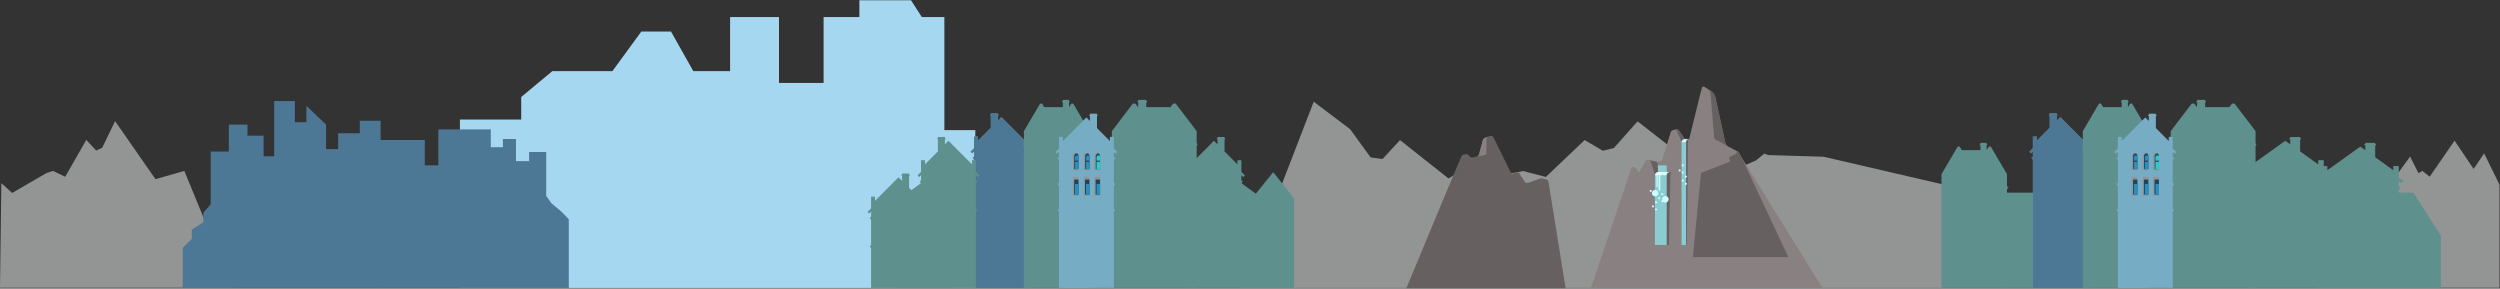 <svg width="2435" height="281" xmlns="http://www.w3.org/2000/svg" xmlns:xlink="http://www.w3.org/1999/xlink"><rect width="100%" height="100%" fill="#333333" stroke="none"/><defs><path id="a" d="M1980.023 280.466V155.268h-.57v-1.15h-.573v-1.15h1.143v-5.367l-1.814 1.823-1.62-1.626 3.434-3.45v-11.354h3.817v4.067l12.57-12.627v-11.723h-.573v-1.15h.573v-1.15h6.871v1.15h.57v1.15h-.57v4.821l3.46-3.475 22.897 23.006v-4.069h3.817v11.354l3.435 3.45-.763.766-.858.86-1.814-1.823v5.368h1.144v1.148h-.573v1.151h-.57l-.002 29.117 5.73 6.096v89.985h-68.319 4.58z"/><path id="b" d="M948.679 280.466V155.268h-.571v-1.15h-.573v-1.15h1.144v-5.367l-1.814 1.823-1.62-1.626 3.434-3.45v-11.354h3.817v4.067l12.57-12.627v-11.723h-.573v-1.15h.573v-1.15h6.87v1.15h.572v1.15h-.571v4.821l3.46-3.475 22.897 23.006v-4.069h3.817v11.354l3.434 3.45-.762.766-.858.86-1.814-1.823v5.368h1.144v1.148h-.573v1.151h-.571v29.117l5.729 6.096-.001 89.985H939.52h4.58z"/></defs><g fill="none" fill-rule="evenodd"><path fill="#939494" d="M226.367 280.273H0L1.316 178.37l10.484 9.571 33.306-19.299 6.467-2.191 11.934 5.68L84.05 136.25l9.637 10.39 5.816-2.638L112.091 118l39.364 56.53 28.063-8.08z"/><path fill="#A6D7F0" fill-rule="nonzero" d="M949.966 191.425v-64.667h-30.143V16.594h-21.957L887.302.232h-50.266v16.362h-34.848V80.77H758.73V16.594h-47.614v52.719h-35.814l-21.746-38.576H624.63l-28.174 38.576h-58.549L507.66 94.47v21.962h-59.695v164.034h502z"/><path d="M426.95 280.466V126.05h51.089v17.314h11.777v-7.955h12.757v21.525h12.756v-8.89h16.682v42.718l4.89 7.021 10.345 8.749 6.754 7.03v66.905H426.95zm-56.246 0V136.344h43.056v24.694h13.19v119.428h-56.246zm-192.704 0V241.36l8.855-8.697v-8.971l11.22-7.184v-9.493l7.152-8.036v-51.404h17.665V121.37h18.154v10.762h15.702v20.122h10.304V98.44h20.117v20.59h11.285v-15.91l19.136 18.25v23.865h11.777v-15.442h21.098v-12.167h20.24v162.84H178z" fill="#4C7896"/><path fill="#939494" d="M2255 280.268l92.427-127.796 8.152 16.165 3.837-2.192 7.083 5.681L2390.733 137l18.57 27.504 10.259-15.083 14.963 30.496v100.35z"/><path d="M2142.991 185.197v54.01h-82.631v-27.603h-.806v-1.15h-.807v-1.15h1.613V184h-.806v-1.15h-.807v-1.15h1.613v-12.072l20.465-26.838h2.453l2.63 3.45h.251v-4.797h-.806v-1.15h.806v-1.15h7.715v1.15h.807v1.15h-.807v4.797h23.57l2.63-3.45h2.453l20.464 26.837v12.072h.75v1.15h-.343V184h-.407v1.198m118.504 26.896v68.372h87.774-12.845v-68.862h.803v-1.152h.803v-1.15h-1.606v-25.303h.803v-1.151h.803v-1.149h-1.606v-5.367l2.547 1.822 2.27-1.625-4.817-3.45v-11.354h-5.35v4.069l3.898 2.792 1.452 1.042-22.98-16.464v-11.722h.802v-1.15h-.803v-1.15h-9.632v1.15h-.804v1.15h.804v4.821l1.206.864-6.057-4.34-32.112 23.005v-4.067h-5.353v19.974h-1.606v1.149h.803v1.15h.803v25.304h-1.603v1.15h.803v1.152h.8v.49zm-4.816-35.565l2.269 1.625 2.547-1.825v5.37-8.622l-4.816 3.452z" fill="#5E908D"/><path fill="#5E908D" d="M2335.07 280.466h42.277V229.56l-26.65-41.934h-15.627zm-385.058 0h30.147v-92.84h-30.147zm246.9 0h-82.632V169.705h-.806v-1.15h-.806v-1.15h1.612V142.1h-.806v-1.15h-.806v-1.15h1.612v-12.072l20.466-26.838h2.453l2.63 3.45.25-4.797h-.805v-1.15h.806v-1.15h7.715v1.15h.807v1.15h-.807v4.798h23.569l2.631-3.451h2.453l20.464 26.837V139.8h.749v1.15h-.342v1.15h-.407v138.366z"/><use fill="#92BAB8" xlink:href="#a"/><use fill-opacity=".623" fill="#235183" xlink:href="#a"/><path d="M2028.642 280.466h63.804V169.705h.622v-1.15h.623v-1.15h-1.245V142.1h.622v-1.15h.623v-1.15h-1.245v-12.072l-15.803-26.838h-1.894l-2.03 3.45-.195-4.797h.623v-1.15h-.623v-1.15h-5.957v1.15h-.623v1.15h.623v4.798h-18.198l-2.032-3.451h-1.894l-15.801 26.837V139.8h-.58v1.15h.265v1.15h.315v138.366zm159.744-74.058v74.058h106.93v-85.358l-32.002-16.796h.803v-1.15h.803v-1.15h-1.606v-5.367l2.547 1.823 2.27-1.626-4.817-3.45v-11.354h-5.35v4.07l3.898 2.792 1.452 1.042-22.98-16.464v-11.722h.803v-1.15h-.803v-1.15h-9.633v1.15h-.804v1.15h.804v4.82l1.206.865-6.057-4.34-32.112 23.004v-4.067h-5.353v19.975h-1.606v1.149h.803v1.15h.804v25.303h-1.604v1.151h.803v1.151h.8v.491zm-4.817-35.566l2.27 1.626 2.546-1.825v5.37-8.623l-4.816 3.452z" fill="#5E908D"/><path fill="#77ACC5" d="M2116.21 280.466v-74.29h.57v-1.151h.573v-1.15h-1.144v-2.993l9.083 6.389v2.26l.075-2.299-9.158-6.443v-19.918h.571v-1.15h.573v-1.15h-1.144v-23.003h.571v-1.151h.573v-1.149h-1.144V147.9l1.815 1.823 1.62-1.625-3.435-3.45v-11.354h-3.817v4.067l-12.57-12.627V113.01h.573v-1.151h-.573v-1.149h-6.87v1.149h-.571v1.15h.57v4.821l-3.459-3.474-22.898 23.005v-4.068h-3.817v11.353l-3.434 3.45.763.766.857.86 1.814-1.823v5.368h-1.143v1.149h.573v1.15h.57v23.004h-1.143v1.15h.573v1.15h.57v23.003h-1.143v1.15h.573v1.152h.572v74.29h62.588-4.58z"/><path fill="#939494" fill-rule="nonzero" d="M2076.24 172.205h5.582V190.6h-5.582zm10.669 0h5.582V190.6h-5.582zm10.332 0h5.582V190.6h-5.582z"/><path fill="#214261" fill-rule="nonzero" d="M2077.611 174.853h4.21v14.626h-4.21zm10.53 0h4.35v14.626h-4.35zm10.332 0h4.35v14.626h-4.35z"/><path fill="#2491BF" fill-rule="nonzero" d="M2099.451 179.223h3.371v10.257h-3.371zm-10.332 0h3.371v10.257h-3.371zm-10.67 0h3.373v10.257h-3.373z"/><path d="M2081.821 151.714v14.132h-5.581v-14.132a2.798 2.798 0 0 1 2.79-2.804c.687 0 1.312.247 1.798.662.608.51.993 1.284.993 2.142z" fill="#939494" fill-rule="nonzero"/><path d="M2081.821 151.714v13.013h-4.208v-12.632c0-1.503 1.044-2.72 2.339-2.72.312 0 .608.068.876.197.608.51.993 1.284.993 2.142z" fill="#214261" fill-rule="nonzero"/><path fill="#2491BF" fill-rule="nonzero" d="M2078.45 157.632h3.371v7.095h-3.371zm3.371-1.186v-4.524a.442.442 0 0 0-.072-.073 1.925 1.925 0 0 0-1.295-.5c-1.105 0-2.004.948-2.004 2.115v2.983h3.371z"/><path d="M2092.49 151.714v14.132h-5.581v-14.132a2.798 2.798 0 0 1 2.79-2.804c.687 0 1.312.247 1.798.662.608.51.994 1.284.994 2.142z" fill="#939494" fill-rule="nonzero"/><path d="M2092.49 151.714v13.013h-4.208v-12.632c0-1.503 1.044-2.72 2.339-2.72.312 0 .608.068.876.197.608.51.994 1.284.994 2.142z" fill="#214261" fill-rule="nonzero"/><path fill="#2491BF" fill-rule="nonzero" d="M2089.119 157.632h3.371v7.095h-3.371zm3.371-1.186v-4.524a.443.443 0 0 0-.072-.073 1.925 1.925 0 0 0-1.295-.5c-1.105 0-2.004.948-2.004 2.115v2.983h3.372z"/><path d="M2102.823 151.714v14.132h-5.582v-14.132a2.798 2.798 0 0 1 2.79-2.804c.687 0 1.312.247 1.798.662a2.79 2.79 0 0 1 .994 2.142z" fill="#939494" fill-rule="nonzero"/><path d="M2102.823 151.714v13.013h-4.209v-12.632c0-1.503 1.044-2.72 2.339-2.72.312 0 .608.068.876.197a2.79 2.79 0 0 1 .994 2.142z" fill="#215261" fill-rule="nonzero"/><path fill="#939494" d="M1245.776 280.466h-36.304l70.1-181.418L1315 125.826l19.969 27.451 11.609 1.648 17.009-18.482 47.235 37.376 35.71-21.148 25.267 16.164 11.895-2.191 21.953 5.68 37.79-35.881 17.73 10.39 10.698-2.638 23.156-26.002 72.413 56.53 42.926-18.476 8.09-6.628 3.676 1.394 54.091 1.658 118.311 27.445v100.35z"/><path fill="#28CDD1" fill-rule="nonzero" d="M2099.451 157.632h3.371v7.095h-3.371zm3.372-1.186v-4.524a.452.452 0 0 0-.073-.073 1.925 1.925 0 0 0-1.295-.5c-1.105 0-2.004.948-2.004 2.115v2.983h3.372z"/><path d="M1165.567 280.466h-82.631V169.705h-.806v-1.15h-.807v-1.15h1.613V142.1h-.806v-1.15h-.807v-1.15h1.613v-12.072l20.465-26.838h2.454l2.63 3.45.25-4.797h-.806v-1.15h.806v-1.15h7.716v1.15h.807v1.15h-.807v4.798h23.568l2.632-3.451h2.453l20.463 26.837V139.8h.75v1.15h-.342v1.15h-.408v138.366z" fill="#5E908D"/><use fill="#92BAB8" xlink:href="#b"/><use fill-opacity=".623" fill="#235183" xlink:href="#b"/><path d="M997.297 280.466h63.805V169.705h.622v-1.15h.623v-1.15h-1.245V142.1h.622v-1.15h.623v-1.15h-1.245v-12.072l-15.803-26.838h-1.894l-2.031 3.45-.194-4.797h.622v-1.15h-.622v-1.15h-5.957v1.15h-.623v1.15h.623v4.798h-18.199l-2.031-3.451h-1.895l-15.8 26.837V139.8h-.58v1.15h.265v1.15h.314v138.366zm893.713 0h63.804v-68.862h.622v-1.15h.623v-1.15h-1.245V184h.622v-1.15h.623v-1.15h-1.245v-12.072l-15.802-26.838h-1.895l-2.03 3.45-.194-4.797h.622v-1.15h-.622v-1.15h-5.957v1.15h-.624v1.15h.624v4.797h-18.2l-2.03-3.45h-1.895l-15.801 26.837v12.072h-.579v1.15h.264V184h.315v96.468zm-940.48-74.058v74.058h-76.25v-85.358l22.82-16.796h-.573v-1.15h-.572v-1.15h1.145v-5.367l-1.816 1.823-1.619-1.626 3.435-3.45v-11.354h3.815v4.07l-2.78 2.792-1.035 1.042 16.387-16.464v-11.722h-.573v-1.15h.573v-1.15h6.869v1.15h.573v1.15h-.573v4.82l-.86.865 4.319-4.34 22.898 23.004v-4.067h3.817v19.975h1.146v1.149h-.573v1.15h-.573v25.303h1.144v1.151h-.573v1.151h-.57l-.001.491zm3.435-35.566l-1.618 1.626-1.817-1.825v5.37-8.623l3.435 3.452z" fill="#5E908D"/><path d="M848.435 241.952v38.514h76.25v-49.814l-22.82-16.796h.573v-1.15h.572v-1.15h-1.145v-5.367l1.816 1.823 1.618-1.626-3.434-3.45v-11.354h-3.815v4.07l2.78 2.792 1.035 1.042-16.387-16.464V171.3h.573v-1.151h-.573V169h-6.869v1.149h-.573v1.15h.573v4.822l.86.864-4.319-4.34-22.898 23.004v-4.067h-3.817v19.975h-1.146v1.149h.573v1.15h.573v25.303h-1.144v1.151h.573v1.151h.57v.49zM845 206.386l1.618 1.626 1.817-1.825v5.37-8.623L845 206.386zm310.66.022v74.058h76.25v-85.358l-22.82-16.796h.572v-1.15h.573v-1.15h-1.146v-5.367l1.817 1.823 1.618-1.626-3.435-3.45v-11.354h-3.815v4.07l2.78 2.792 1.035 1.042-16.386-16.464v-11.722h.572v-1.15h-.572v-1.15h-6.87v1.15h-.572v1.15h.573v4.82l.86.865-4.32-4.34-22.898 23.004v-4.067h-3.817v19.975h-1.145v1.149h.573v1.15h.572v25.303h-1.143v1.151h.573v1.151h.57v.491zm-3.435-35.566l1.618 1.626 1.816-1.825v5.37-8.623l-3.434 3.452z" fill="#5E908D"/><path fill="#77ACC5" d="M1084.865 280.466v-74.29h.57v-1.151h.573v-1.15h-1.143v-2.993l9.082 6.389v2.26l.076-2.299-9.158-6.443v-19.918h.57v-1.15h.573v-1.15h-1.143v-23.003h.57v-1.151h.573v-1.149h-1.143V147.9l1.814 1.823 1.62-1.625-3.434-3.45v-11.354h-3.817v4.067l-12.57-12.627V113.01h.573v-1.151h-.573v-1.149h-6.87v1.149h-.572v1.15h.571v4.821l-3.46-3.474-22.897 23.005v-4.068h-3.817v11.353l-3.434 3.45.762.766.858.86 1.814-1.823v5.368h-1.144v1.149h.573v1.15h.571v23.004h-1.144v1.15h.573v1.15h.571v23.003h-1.144v1.15h.573v1.152h.573v74.29h62.588-4.58z"/><path fill="#939494" fill-rule="nonzero" d="M1044.895 172.205h5.582V190.6h-5.582zm10.669 0h5.582V190.6h-5.582zm10.333 0h5.582V190.6h-5.582z"/><path fill="#214261" fill-rule="nonzero" d="M1046.267 174.853h4.21v14.626h-4.21zm10.53 0h4.35v14.626h-4.35zm10.332 0h4.35v14.626h-4.35z"/><path fill="#2491BF" fill-rule="nonzero" d="M1068.107 179.223h3.371v10.257h-3.371zm-10.332 0h3.371v10.257h-3.371zm-10.671 0h3.373v10.257h-3.373z"/><path d="M1050.477 151.714v14.132h-5.582v-14.132a2.798 2.798 0 0 1 2.791-2.804c.687 0 1.312.247 1.797.662a2.79 2.79 0 0 1 .994 2.142z" fill="#939494" fill-rule="nonzero"/><path d="M1050.477 151.714v13.013h-4.209v-12.632c0-1.503 1.044-2.72 2.34-2.72.312 0 .608.068.876.197.608.51.993 1.284.993 2.142z" fill="#214261" fill-rule="nonzero"/><path fill="#2491BF" fill-rule="nonzero" d="M1047.106 157.632h3.371v7.095h-3.371zm3.371-1.186v-4.524a.442.442 0 0 0-.073-.073 1.925 1.925 0 0 0-1.295-.5c-1.105 0-2.004.948-2.004 2.115v2.983h3.372z"/><path d="M1061.146 151.714v14.132h-5.582v-14.132a2.798 2.798 0 0 1 2.791-2.804c.687 0 1.312.247 1.797.662.61.51.994 1.284.994 2.142z" fill="#939494" fill-rule="nonzero"/><path d="M1061.146 151.714v13.013h-4.208v-12.632c0-1.503 1.043-2.72 2.338-2.72.313 0 .609.068.877.197.608.51.993 1.284.993 2.142z" fill="#214261" fill-rule="nonzero"/><path fill="#2491BF" fill-rule="nonzero" d="M1057.775 157.632h3.371v7.095h-3.371zm3.371-1.186v-4.524a.442.442 0 0 0-.072-.073 1.925 1.925 0 0 0-1.295-.5c-1.106 0-2.004.948-2.004 2.115v2.983h3.371z"/><path d="M1071.479 151.714v14.132h-5.582v-14.132a2.798 2.798 0 0 1 2.79-2.804c.687 0 1.312.247 1.798.662.608.51.994 1.284.994 2.142z" fill="#939494" fill-rule="nonzero"/><path d="M1071.479 151.714v13.013h-4.21v-12.632c0-1.503 1.045-2.72 2.34-2.72.312 0 .608.068.876.197.608.51.994 1.284.994 2.142z" fill="#215261" fill-rule="nonzero"/><path fill="#28CDD1" fill-rule="nonzero" d="M1068.107 157.632h3.371v7.095h-3.371zm3.372-1.186v-4.524a.452.452 0 0 0-.073-.073 1.925 1.925 0 0 0-1.295-.5c-1.105 0-2.004.948-2.004 2.115v2.983h3.372z"/><path d="M1775.005 280.365l-80.618-129.967c-.561-1.5-1.454-2.585-3.04-3.428l-7.92-4.214c-1.75-.93-2.824-2.414-3.287-4.534l-9.313-42.655c-.712-3.263-1.95-5.24-4.34-6.822l-5.685-3.765c-1.743-1.154-2.943-.714-3.471 1.424l-12.04 48.895h-4.482l-5.687-8.276c-.572-.831-1.658-1.221-2.6-1.002l-2.59.6c-1.444.335-2.302 1.04-2.658 2.191l-8.106 26.199c-.532 1.801-2.401 2.958-4.687 2.513l-9.466-1.844c-.962-.187-1.791.196-2.173.89l-5.709 10.371c-.143.26-.373.345-.735.254l-.673-.167a1.44 1.44 0 0 1-.973-.776l-1.003-2.03c-.258-.523-.577-.814-1.226-1.038l-1.859-.64c-.729-.251-1.274.023-1.465.702l-39.642 117.119h225.448z" fill="#888081"/><path d="M1741.835 250.426l-47.297-100.871c-.558-1.158-1.445-1.995-3.014-2.648.701 1.133.364 2.54-1.781 3.442l-4.966 2.358c-.646.306-.724.77-.594 1.232l.655 2.326c.203.72-.184 1.246-.935 1.54l-27.087 10.6-7.985 82.02h93.004z" fill="#676061"/><path fill="#8ACCD0" d="M1637.808 238.593h4.482V138.527h-4.482z"/><path d="M1637.808 138.593h4.482a3.052 3.052 0 0 1 3.044-3.059h-4.482a3.052 3.052 0 0 0-3.044 3.06" fill="#CCFDFF"/><path fill="#5E908D" fill-rule="nonzero" d="M1219.374 280.466V193.33l20.735-25.66 20.308 25.66v87.137z"/><path fill="#8ACCD0" d="M1611.89 238.593h11.5v-77.529h-11.5z"/><path d="M1611.89 170.616h11.5a3.052 3.052 0 0 1 3.044-3.059h-11.5a3.052 3.052 0 0 0-3.043 3.06" fill="#CCFDFF"/><path d="M1671.163 136.097l12.488 6.645c-1.75-.93-2.823-2.415-3.286-4.534l-9.313-42.656c-.712-3.263-1.95-5.24-4.34-6.822l-2.986-1.978c1.215.805 2.174 2.396 2.302 3.941l3.552 42.995c.077.928.701 1.94 1.583 2.41m-25.843-.564a3.052 3.052 0 0 0-3.043 3.06v100.19h.698l1.179-100.19c.056-1.37.354-3.06 1.167-3.06zm-16.23 32.023c-3.082 0-5.581 1.097-5.581 2.449v68.778h2.012l1.43-68.778c.103-1.096.65-2.449 2.14-2.449zm11.94-32.261l-5.686-8.276c-.572-.831-1.658-1.221-2.6-1.002l-1.787.414c.771-.179 1.78.288 2.134 1.074l4.896 10.849a3.052 3.052 0 0 1 3.044-3.06m-35.694 20.59l7.181 1.39c.99.192 2.05 1.433 2.111 2.729l.35 7.462a3.052 3.052 0 0 0-3.044 3.06l-3.573-11.807c-.45-1.488-1.478-2.533-3.025-2.834" fill="#676061"/><path d="M1607.849 184.932c.564 0 1.022.46 1.022 1.027s-.458 1.027-1.022 1.027c-.565 0-1.023-.46-1.023-1.027s.458-1.027 1.023-1.027M1636.022 165c.565 0 1.023.46 1.023 1.027 0 .568-.458 1.027-1.023 1.027-.564 0-1.022-.46-1.022-1.027s.458-1.027 1.022-1.027m-20 27c.565 0 1.023.46 1.023 1.027 0 .568-.458 1.027-1.023 1.027-.564 0-1.022-.46-1.022-1.027s.458-1.027 1.022-1.027m-6 8c.565 0 1.023.46 1.023 1.027 0 .568-.458 1.027-1.023 1.027-.564 0-1.022-.46-1.022-1.027s.458-1.027 1.022-1.027m29-25c.565 0 1.023.46 1.023 1.027 0 .568-.458 1.027-1.023 1.027-.564 0-1.022-.46-1.022-1.027s.458-1.027 1.022-1.027m0-8c.565 0 1.023.46 1.023 1.027 0 .568-.458 1.027-1.023 1.027-.564 0-1.022-.46-1.022-1.027s.458-1.027 1.022-1.027m-20 28c.565 0 1.023.46 1.023 1.027 0 .568-.458 1.027-1.023 1.027-.564 0-1.022-.46-1.022-1.027s.458-1.027 1.022-1.027m-6 8c.565 0 1.023.46 1.023 1.027 0 .568-.458 1.027-1.023 1.027-.564 0-1.022-.46-1.022-1.027s.458-1.027 1.022-1.027m29-25c.565 0 1.023.46 1.023 1.027 0 .568-.458 1.027-1.023 1.027-.564 0-1.022-.46-1.022-1.027s.458-1.027 1.022-1.027m-3-18c.565 0 1.023.46 1.023 1.027 0 .568-.458 1.027-1.023 1.027-.564 0-1.022-.46-1.022-1.027s.458-1.027 1.022-1.027m-20 28c.565 0 1.023.46 1.023 1.027 0 .568-.458 1.027-1.023 1.027-.564 0-1.022-.46-1.022-1.027s.458-1.027 1.022-1.027m-6 8c.565 0 1.023.46 1.023 1.027 0 .568-.458 1.027-1.023 1.027-.564 0-1.022-.46-1.022-1.027s.458-1.027 1.022-1.027m29-25c.565 0 1.023.46 1.023 1.027 0 .568-.458 1.027-1.023 1.027-.564 0-1.022-.46-1.022-1.027s.458-1.027 1.022-1.027m-29.894 14a3.135 3.135 0 0 1 3.128 3.142c0 1.736-1.4 3.143-3.128 3.143a3.135 3.135 0 0 1-3.128-3.143c0-1.736 1.4-3.142 3.128-3.142" fill="#CCFDFF"/><path d="M1622.128 191a3.135 3.135 0 0 1 3.128 3.142c0 1.736-1.4 3.143-3.128 3.143a3.135 3.135 0 0 1-3.128-3.143c0-1.736 1.4-3.142 3.128-3.142m-6.662-20.45h1.683v14.458a.844.844 0 0 1-.842.846.844.844 0 0 1-.841-.846V170.55" fill="#CCFDFF"/><path d="M1615.466 170.616h1.683a3.052 3.052 0 0 1 3.044-3.059h-1.684a3.052 3.052 0 0 0-3.043 3.06" fill="#FFF"/><path d="M1613.38 170.55h1.28v11.289a.64.64 0 0 1-.64.642.641.641 0 0 1-.64-.642v-11.29" fill="#CCFDFF"/><path d="M1613.38 170.616h1.28a3.052 3.052 0 0 1 3.043-3.059h-1.28a3.052 3.052 0 0 0-3.043 3.06" fill="#FFF"/><path d="M1369.781 280.709h155.109l-16.777-104.305c-.47-.785-1.135-1.297-2.078-1.567l-3.223-.923c-1.112-.319-2.113-.297-3.125.083l-8.76 3.283c-.74.277-1.47.472-2.205.59l-1.421.229c-.938.15-1.586-.107-1.986-.727l-5.564-8.61c-.311-.481-.915-.84-1.605-.87l-1.884-.082c-.672-.029-1.362.163-1.896.608l-.976.814c-.558.466-1.23.294-1.507-.273l-17.25-35.255c-.525-1.071-2.15-1.76-3.34-1.3l-4.6 1.78c-1.135.438-2.04 1.298-2.362 2.482l-3.685 13.573c-.303 1.118-1.287 2.104-2.628 2.357l-3.777.7c-1.264.235-1.888.066-2.67-.795l-1.617-1.778c-.615-.677-1.013-.78-1.881-.607l-2.557.509c-.896.179-1.756.784-2.141 1.7l-13.463 31.96-40.13 96.424z" fill="#676061"/><path d="M1447.773 148.828V136.02c0-1.48.642-2.595 2.112-3.163l-3.296 1.275c-1.134.438-2.04 1.298-2.361 2.482l-3.685 13.573c-.303 1.118-1.287 2.104-2.628 2.357l7.985-1.481c1.175-.218 1.873-1.032 1.873-2.236" fill="#888081"/><path d="M2435 280.466H47h2388z" fill="#FFF" fill-rule="nonzero"/></g></svg>